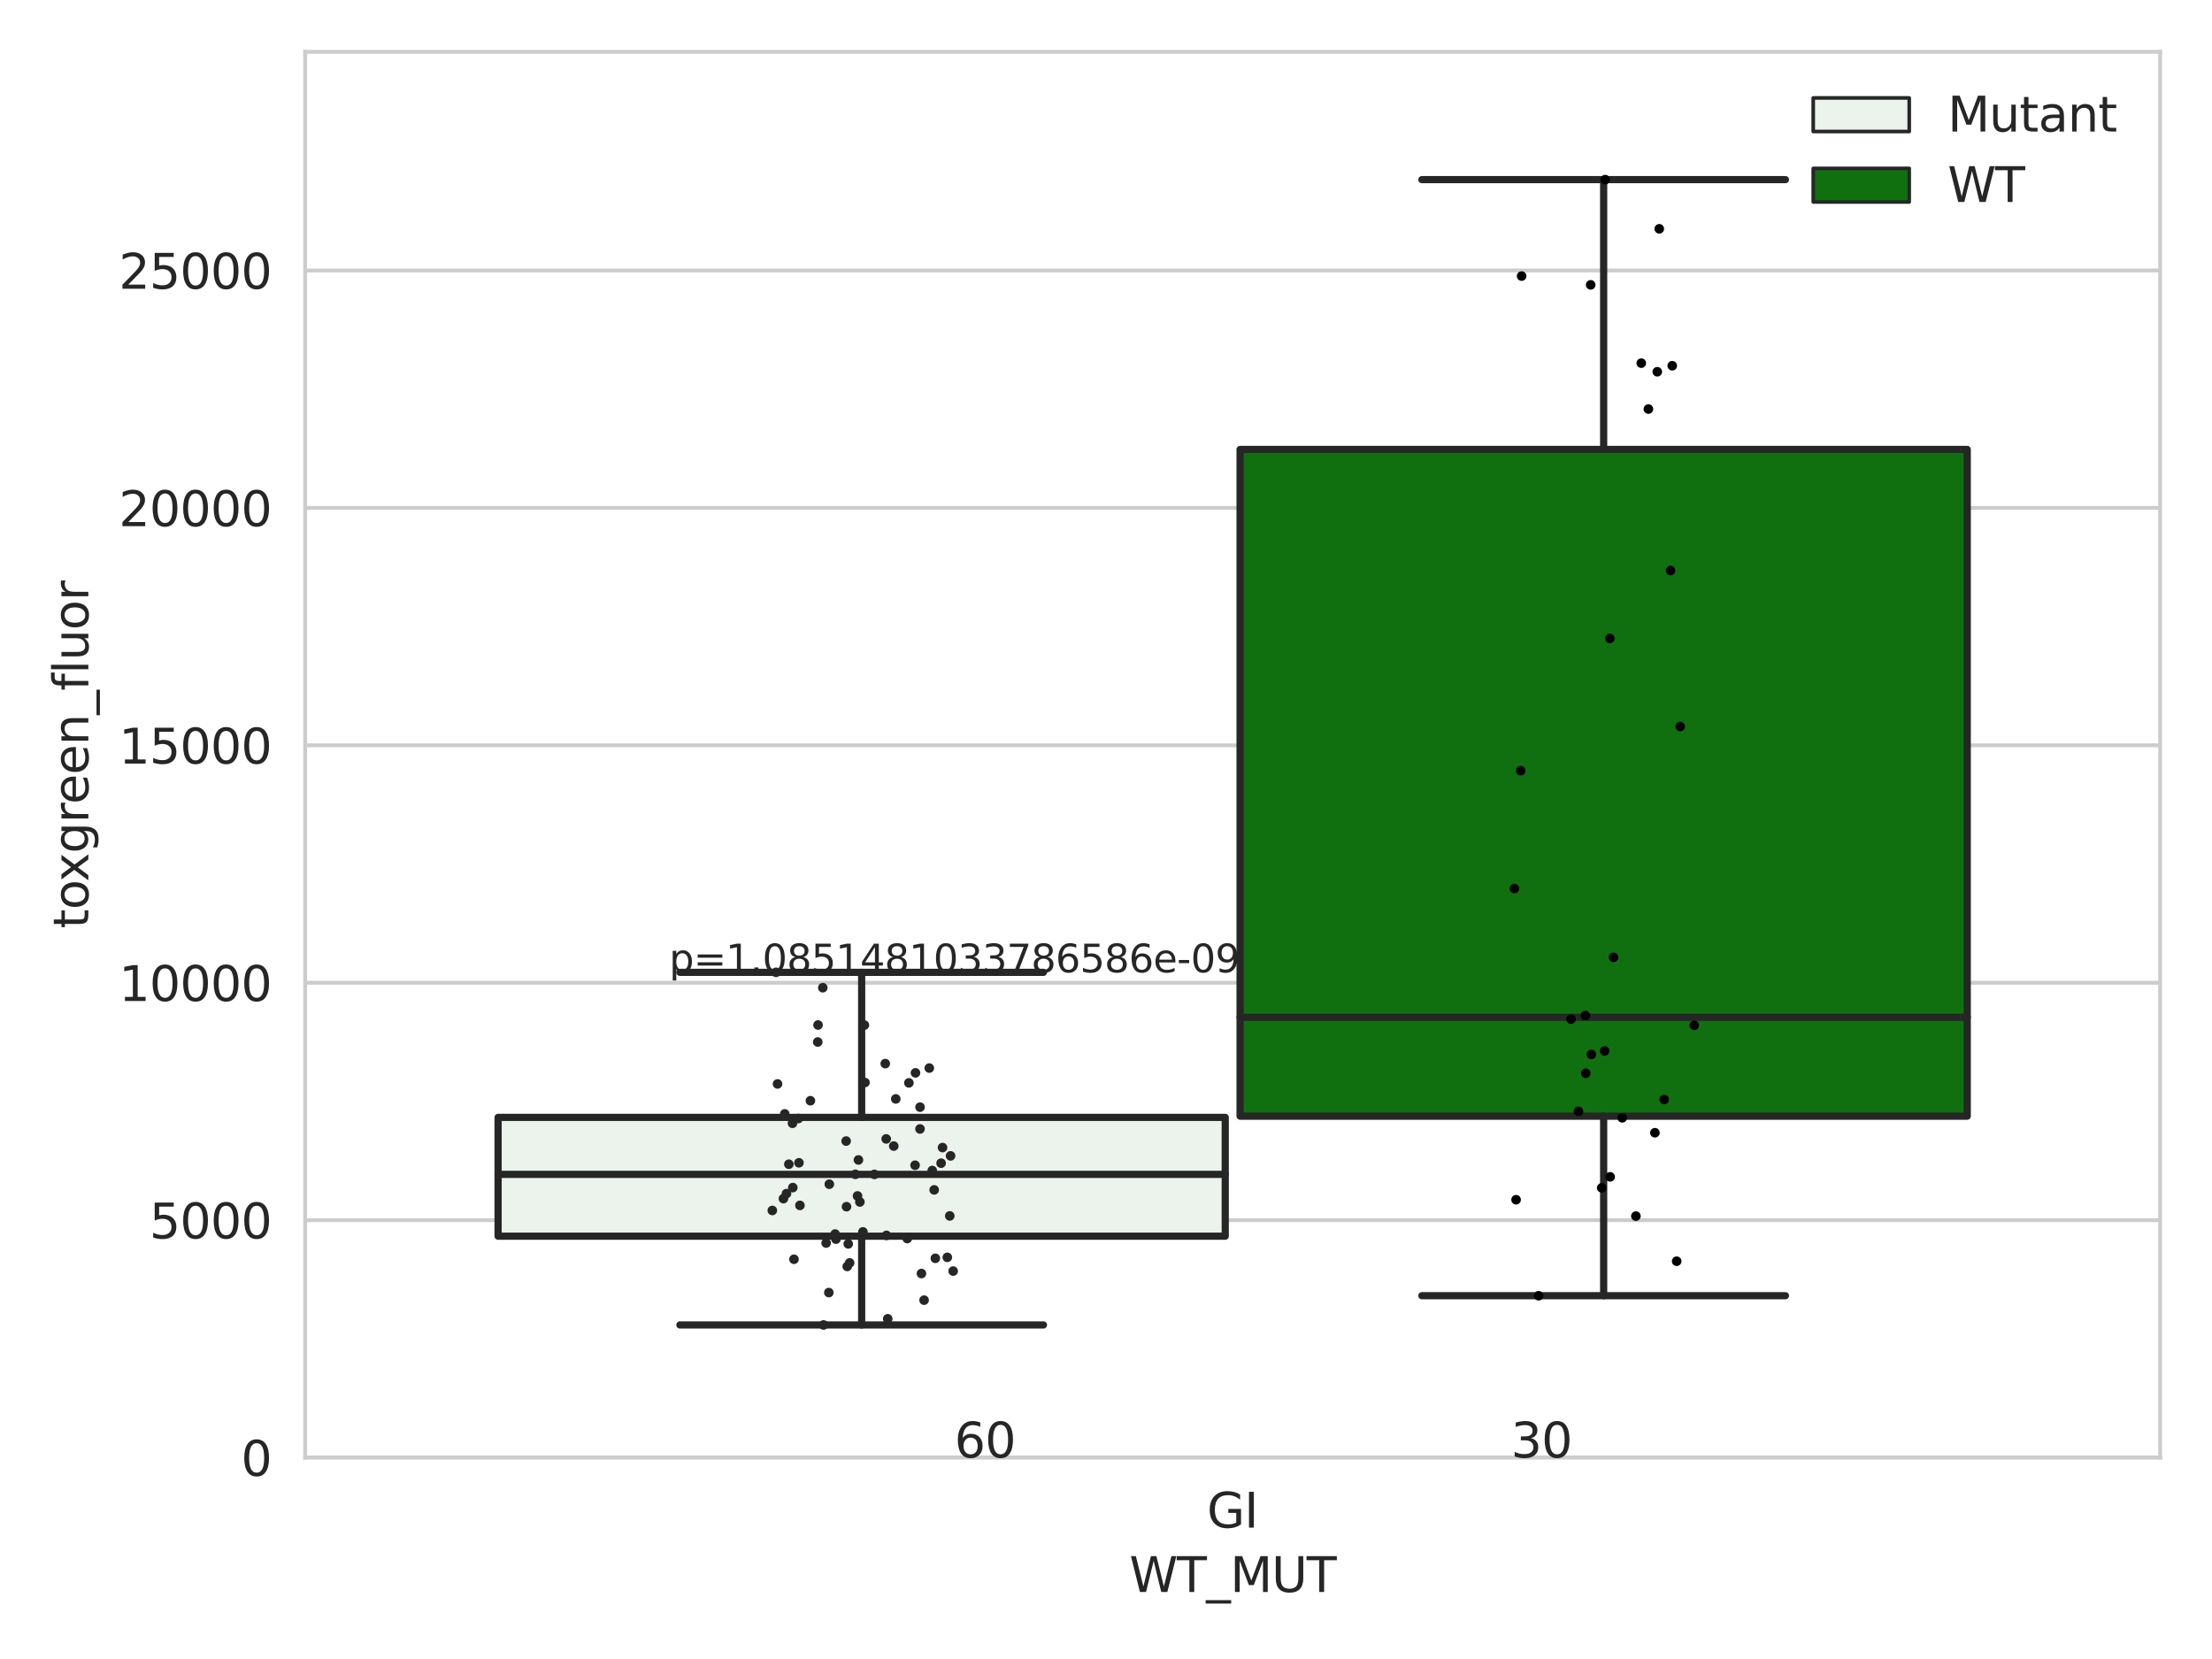 <?xml version="1.0" encoding="utf-8" standalone="no"?>
<!DOCTYPE svg PUBLIC "-//W3C//DTD SVG 1.1//EN"
  "http://www.w3.org/Graphics/SVG/1.1/DTD/svg11.dtd">
<svg xmlns:xlink="http://www.w3.org/1999/xlink" width="460.8pt" height="345.6pt" viewBox="0 0 460.8 345.6" xmlns="http://www.w3.org/2000/svg" version="1.1">
 <defs>
  <style type="text/css">*{stroke-linejoin: round; stroke-linecap: butt}</style>
 </defs>
 <g id="figure_1">
  <g id="patch_1">
   <path d="M 0 345.6 
L 460.8 345.6 
L 460.8 0 
L 0 0 
z
" style="fill: #ffffff"/>
  </g>
  <g id="axes_1">
   <g id="patch_2">
    <path d="M 63.571 303.64 
L 450 303.64 
L 450 10.8 
L 63.571 10.8 
z
" style="fill: #ffffff"/>
   </g>
   <g id="matplotlib.axis_1">
    <g id="xtick_1">
     <g id="text_1">
      <!-- GI -->
      <g style="fill: #262626" transform="translate(251.436 318.238)scale(0.1 -0.1)">
       <defs>
        <path id="DejaVuSans-47" d="M 3809 666 
L 3809 1919 
L 2778 1919 
L 2778 2438 
L 4434 2438 
L 4434 434 
Q 4069 175 3628 42 
Q 3188 -91 2688 -91 
Q 1594 -91 976 548 
Q 359 1188 359 2328 
Q 359 3472 976 4111 
Q 1594 4750 2688 4750 
Q 3144 4750 3555 4637 
Q 3966 4525 4313 4306 
L 4313 3634 
Q 3963 3931 3569 4081 
Q 3175 4231 2741 4231 
Q 1884 4231 1454 3753 
Q 1025 3275 1025 2328 
Q 1025 1384 1454 906 
Q 1884 428 2741 428 
Q 3075 428 3337 486 
Q 3600 544 3809 666 
z
" transform="scale(0.016)"/>
        <path id="DejaVuSans-49" d="M 628 4666 
L 1259 4666 
L 1259 0 
L 628 0 
L 628 4666 
z
" transform="scale(0.016)"/>
       </defs>
       <use xlink:href="#DejaVuSans-47"/>
       <use xlink:href="#DejaVuSans-49" x="77.49"/>
      </g>
     </g>
    </g>
    <g id="text_2">
     <!-- WT_MUT -->
     <g style="fill: #262626" transform="translate(235.261 331.638)scale(0.1 -0.1)">
      <defs>
       <path id="DejaVuSans-57" d="M 213 4666 
L 850 4666 
L 1831 722 
L 2809 4666 
L 3519 4666 
L 4500 722 
L 5478 4666 
L 6119 4666 
L 4947 0 
L 4153 0 
L 3169 4050 
L 2175 0 
L 1381 0 
L 213 4666 
z
" transform="scale(0.016)"/>
       <path id="DejaVuSans-54" d="M -19 4666 
L 3928 4666 
L 3928 4134 
L 2272 4134 
L 2272 0 
L 1638 0 
L 1638 4134 
L -19 4134 
L -19 4666 
z
" transform="scale(0.016)"/>
       <path id="DejaVuSans-5f" d="M 3263 -1063 
L 3263 -1509 
L -63 -1509 
L -63 -1063 
L 3263 -1063 
z
" transform="scale(0.016)"/>
       <path id="DejaVuSans-4d" d="M 628 4666 
L 1569 4666 
L 2759 1491 
L 3956 4666 
L 4897 4666 
L 4897 0 
L 4281 0 
L 4281 4097 
L 3078 897 
L 2444 897 
L 1241 4097 
L 1241 0 
L 628 0 
L 628 4666 
z
" transform="scale(0.016)"/>
       <path id="DejaVuSans-55" d="M 556 4666 
L 1191 4666 
L 1191 1831 
Q 1191 1081 1462 751 
Q 1734 422 2344 422 
Q 2950 422 3222 751 
Q 3494 1081 3494 1831 
L 3494 4666 
L 4128 4666 
L 4128 1753 
Q 4128 841 3676 375 
Q 3225 -91 2344 -91 
Q 1459 -91 1007 375 
Q 556 841 556 1753 
L 556 4666 
z
" transform="scale(0.016)"/>
      </defs>
      <use xlink:href="#DejaVuSans-57"/>
      <use xlink:href="#DejaVuSans-54" x="98.877"/>
      <use xlink:href="#DejaVuSans-5f" x="159.961"/>
      <use xlink:href="#DejaVuSans-4d" x="209.961"/>
      <use xlink:href="#DejaVuSans-55" x="296.24"/>
      <use xlink:href="#DejaVuSans-54" x="369.434"/>
     </g>
    </g>
   </g>
   <g id="matplotlib.axis_2">
    <g id="ytick_1">
     <g id="line2d_1">
      <path d="M 63.571 303.64 
L 450 303.64 
" clip-path="url(#pee34d149e0)" style="fill: none; stroke: #cccccc; stroke-width: 0.8; stroke-linecap: round"/>
     </g>
     <g id="text_3">
      <!-- 0 -->
      <g style="fill: #262626" transform="translate(50.209 307.439)scale(0.1 -0.1)">
       <defs>
        <path id="DejaVuSans-30" d="M 2034 4250 
Q 1547 4250 1301 3770 
Q 1056 3291 1056 2328 
Q 1056 1369 1301 889 
Q 1547 409 2034 409 
Q 2525 409 2770 889 
Q 3016 1369 3016 2328 
Q 3016 3291 2770 3770 
Q 2525 4250 2034 4250 
z
M 2034 4750 
Q 2819 4750 3233 4129 
Q 3647 3509 3647 2328 
Q 3647 1150 3233 529 
Q 2819 -91 2034 -91 
Q 1250 -91 836 529 
Q 422 1150 422 2328 
Q 422 3509 836 4129 
Q 1250 4750 2034 4750 
z
" transform="scale(0.016)"/>
       </defs>
       <use xlink:href="#DejaVuSans-30"/>
      </g>
     </g>
    </g>
    <g id="ytick_2">
     <g id="line2d_2">
      <path d="M 63.571 254.181 
L 450 254.181 
" clip-path="url(#pee34d149e0)" style="fill: none; stroke: #cccccc; stroke-width: 0.8; stroke-linecap: round"/>
     </g>
     <g id="text_4">
      <!-- 5000 -->
      <g style="fill: #262626" transform="translate(31.121 257.98)scale(0.1 -0.1)">
       <defs>
        <path id="DejaVuSans-35" d="M 691 4666 
L 3169 4666 
L 3169 4134 
L 1269 4134 
L 1269 2991 
Q 1406 3038 1543 3061 
Q 1681 3084 1819 3084 
Q 2600 3084 3056 2656 
Q 3513 2228 3513 1497 
Q 3513 744 3044 326 
Q 2575 -91 1722 -91 
Q 1428 -91 1123 -41 
Q 819 9 494 109 
L 494 744 
Q 775 591 1075 516 
Q 1375 441 1709 441 
Q 2250 441 2565 725 
Q 2881 1009 2881 1497 
Q 2881 1984 2565 2268 
Q 2250 2553 1709 2553 
Q 1456 2553 1204 2497 
Q 953 2441 691 2322 
L 691 4666 
z
" transform="scale(0.016)"/>
       </defs>
       <use xlink:href="#DejaVuSans-35"/>
       <use xlink:href="#DejaVuSans-30" x="63.623"/>
       <use xlink:href="#DejaVuSans-30" x="127.246"/>
       <use xlink:href="#DejaVuSans-30" x="190.869"/>
      </g>
     </g>
    </g>
    <g id="ytick_3">
     <g id="line2d_3">
      <path d="M 63.571 204.722 
L 450 204.722 
" clip-path="url(#pee34d149e0)" style="fill: none; stroke: #cccccc; stroke-width: 0.8; stroke-linecap: round"/>
     </g>
     <g id="text_5">
      <!-- 10000 -->
      <g style="fill: #262626" transform="translate(24.759 208.522)scale(0.1 -0.1)">
       <defs>
        <path id="DejaVuSans-31" d="M 794 531 
L 1825 531 
L 1825 4091 
L 703 3866 
L 703 4441 
L 1819 4666 
L 2450 4666 
L 2450 531 
L 3481 531 
L 3481 0 
L 794 0 
L 794 531 
z
" transform="scale(0.016)"/>
       </defs>
       <use xlink:href="#DejaVuSans-31"/>
       <use xlink:href="#DejaVuSans-30" x="63.623"/>
       <use xlink:href="#DejaVuSans-30" x="127.246"/>
       <use xlink:href="#DejaVuSans-30" x="190.869"/>
       <use xlink:href="#DejaVuSans-30" x="254.492"/>
      </g>
     </g>
    </g>
    <g id="ytick_4">
     <g id="line2d_4">
      <path d="M 63.571 155.264 
L 450 155.264 
" clip-path="url(#pee34d149e0)" style="fill: none; stroke: #cccccc; stroke-width: 0.8; stroke-linecap: round"/>
     </g>
     <g id="text_6">
      <!-- 15000 -->
      <g style="fill: #262626" transform="translate(24.759 159.063)scale(0.1 -0.1)">
       <use xlink:href="#DejaVuSans-31"/>
       <use xlink:href="#DejaVuSans-35" x="63.623"/>
       <use xlink:href="#DejaVuSans-30" x="127.246"/>
       <use xlink:href="#DejaVuSans-30" x="190.869"/>
       <use xlink:href="#DejaVuSans-30" x="254.492"/>
      </g>
     </g>
    </g>
    <g id="ytick_5">
     <g id="line2d_5">
      <path d="M 63.571 105.805 
L 450 105.805 
" clip-path="url(#pee34d149e0)" style="fill: none; stroke: #cccccc; stroke-width: 0.8; stroke-linecap: round"/>
     </g>
     <g id="text_7">
      <!-- 20000 -->
      <g style="fill: #262626" transform="translate(24.759 109.604)scale(0.1 -0.1)">
       <defs>
        <path id="DejaVuSans-32" d="M 1228 531 
L 3431 531 
L 3431 0 
L 469 0 
L 469 531 
Q 828 903 1448 1529 
Q 2069 2156 2228 2338 
Q 2531 2678 2651 2914 
Q 2772 3150 2772 3378 
Q 2772 3750 2511 3984 
Q 2250 4219 1831 4219 
Q 1534 4219 1204 4116 
Q 875 4013 500 3803 
L 500 4441 
Q 881 4594 1212 4672 
Q 1544 4750 1819 4750 
Q 2544 4750 2975 4387 
Q 3406 4025 3406 3419 
Q 3406 3131 3298 2873 
Q 3191 2616 2906 2266 
Q 2828 2175 2409 1742 
Q 1991 1309 1228 531 
z
" transform="scale(0.016)"/>
       </defs>
       <use xlink:href="#DejaVuSans-32"/>
       <use xlink:href="#DejaVuSans-30" x="63.623"/>
       <use xlink:href="#DejaVuSans-30" x="127.246"/>
       <use xlink:href="#DejaVuSans-30" x="190.869"/>
       <use xlink:href="#DejaVuSans-30" x="254.492"/>
      </g>
     </g>
    </g>
    <g id="ytick_6">
     <g id="line2d_6">
      <path d="M 63.571 56.346 
L 450 56.346 
" clip-path="url(#pee34d149e0)" style="fill: none; stroke: #cccccc; stroke-width: 0.8; stroke-linecap: round"/>
     </g>
     <g id="text_8">
      <!-- 25000 -->
      <g style="fill: #262626" transform="translate(24.759 60.145)scale(0.1 -0.1)">
       <use xlink:href="#DejaVuSans-32"/>
       <use xlink:href="#DejaVuSans-35" x="63.623"/>
       <use xlink:href="#DejaVuSans-30" x="127.246"/>
       <use xlink:href="#DejaVuSans-30" x="190.869"/>
       <use xlink:href="#DejaVuSans-30" x="254.492"/>
      </g>
     </g>
    </g>
    <g id="text_9">
     <!-- toxgreen_fluor -->
     <g style="fill: #262626" transform="translate(18.401 193.415)rotate(-90)scale(0.1 -0.1)">
      <defs>
       <path id="DejaVuSans-74" d="M 1172 4494 
L 1172 3500 
L 2356 3500 
L 2356 3053 
L 1172 3053 
L 1172 1153 
Q 1172 725 1289 603 
Q 1406 481 1766 481 
L 2356 481 
L 2356 0 
L 1766 0 
Q 1100 0 847 248 
Q 594 497 594 1153 
L 594 3053 
L 172 3053 
L 172 3500 
L 594 3500 
L 594 4494 
L 1172 4494 
z
" transform="scale(0.016)"/>
       <path id="DejaVuSans-6f" d="M 1959 3097 
Q 1497 3097 1228 2736 
Q 959 2375 959 1747 
Q 959 1119 1226 758 
Q 1494 397 1959 397 
Q 2419 397 2687 759 
Q 2956 1122 2956 1747 
Q 2956 2369 2687 2733 
Q 2419 3097 1959 3097 
z
M 1959 3584 
Q 2709 3584 3137 3096 
Q 3566 2609 3566 1747 
Q 3566 888 3137 398 
Q 2709 -91 1959 -91 
Q 1206 -91 779 398 
Q 353 888 353 1747 
Q 353 2609 779 3096 
Q 1206 3584 1959 3584 
z
" transform="scale(0.016)"/>
       <path id="DejaVuSans-78" d="M 3513 3500 
L 2247 1797 
L 3578 0 
L 2900 0 
L 1881 1375 
L 863 0 
L 184 0 
L 1544 1831 
L 300 3500 
L 978 3500 
L 1906 2253 
L 2834 3500 
L 3513 3500 
z
" transform="scale(0.016)"/>
       <path id="DejaVuSans-67" d="M 2906 1791 
Q 2906 2416 2648 2759 
Q 2391 3103 1925 3103 
Q 1463 3103 1205 2759 
Q 947 2416 947 1791 
Q 947 1169 1205 825 
Q 1463 481 1925 481 
Q 2391 481 2648 825 
Q 2906 1169 2906 1791 
z
M 3481 434 
Q 3481 -459 3084 -895 
Q 2688 -1331 1869 -1331 
Q 1566 -1331 1297 -1286 
Q 1028 -1241 775 -1147 
L 775 -588 
Q 1028 -725 1275 -790 
Q 1522 -856 1778 -856 
Q 2344 -856 2625 -561 
Q 2906 -266 2906 331 
L 2906 616 
Q 2728 306 2450 153 
Q 2172 0 1784 0 
Q 1141 0 747 490 
Q 353 981 353 1791 
Q 353 2603 747 3093 
Q 1141 3584 1784 3584 
Q 2172 3584 2450 3431 
Q 2728 3278 2906 2969 
L 2906 3500 
L 3481 3500 
L 3481 434 
z
" transform="scale(0.016)"/>
       <path id="DejaVuSans-72" d="M 2631 2963 
Q 2534 3019 2420 3045 
Q 2306 3072 2169 3072 
Q 1681 3072 1420 2755 
Q 1159 2438 1159 1844 
L 1159 0 
L 581 0 
L 581 3500 
L 1159 3500 
L 1159 2956 
Q 1341 3275 1631 3429 
Q 1922 3584 2338 3584 
Q 2397 3584 2469 3576 
Q 2541 3569 2628 3553 
L 2631 2963 
z
" transform="scale(0.016)"/>
       <path id="DejaVuSans-65" d="M 3597 1894 
L 3597 1613 
L 953 1613 
Q 991 1019 1311 708 
Q 1631 397 2203 397 
Q 2534 397 2845 478 
Q 3156 559 3463 722 
L 3463 178 
Q 3153 47 2828 -22 
Q 2503 -91 2169 -91 
Q 1331 -91 842 396 
Q 353 884 353 1716 
Q 353 2575 817 3079 
Q 1281 3584 2069 3584 
Q 2775 3584 3186 3129 
Q 3597 2675 3597 1894 
z
M 3022 2063 
Q 3016 2534 2758 2815 
Q 2500 3097 2075 3097 
Q 1594 3097 1305 2825 
Q 1016 2553 972 2059 
L 3022 2063 
z
" transform="scale(0.016)"/>
       <path id="DejaVuSans-6e" d="M 3513 2113 
L 3513 0 
L 2938 0 
L 2938 2094 
Q 2938 2591 2744 2837 
Q 2550 3084 2163 3084 
Q 1697 3084 1428 2787 
Q 1159 2491 1159 1978 
L 1159 0 
L 581 0 
L 581 3500 
L 1159 3500 
L 1159 2956 
Q 1366 3272 1645 3428 
Q 1925 3584 2291 3584 
Q 2894 3584 3203 3211 
Q 3513 2838 3513 2113 
z
" transform="scale(0.016)"/>
       <path id="DejaVuSans-66" d="M 2375 4863 
L 2375 4384 
L 1825 4384 
Q 1516 4384 1395 4259 
Q 1275 4134 1275 3809 
L 1275 3500 
L 2222 3500 
L 2222 3053 
L 1275 3053 
L 1275 0 
L 697 0 
L 697 3053 
L 147 3053 
L 147 3500 
L 697 3500 
L 697 3744 
Q 697 4328 969 4595 
Q 1241 4863 1831 4863 
L 2375 4863 
z
" transform="scale(0.016)"/>
       <path id="DejaVuSans-6c" d="M 603 4863 
L 1178 4863 
L 1178 0 
L 603 0 
L 603 4863 
z
" transform="scale(0.016)"/>
       <path id="DejaVuSans-75" d="M 544 1381 
L 544 3500 
L 1119 3500 
L 1119 1403 
Q 1119 906 1312 657 
Q 1506 409 1894 409 
Q 2359 409 2629 706 
Q 2900 1003 2900 1516 
L 2900 3500 
L 3475 3500 
L 3475 0 
L 2900 0 
L 2900 538 
Q 2691 219 2414 64 
Q 2138 -91 1772 -91 
Q 1169 -91 856 284 
Q 544 659 544 1381 
z
M 1991 3584 
L 1991 3584 
z
" transform="scale(0.016)"/>
      </defs>
      <use xlink:href="#DejaVuSans-74"/>
      <use xlink:href="#DejaVuSans-6f" x="39.209"/>
      <use xlink:href="#DejaVuSans-78" x="97.266"/>
      <use xlink:href="#DejaVuSans-67" x="156.445"/>
      <use xlink:href="#DejaVuSans-72" x="219.922"/>
      <use xlink:href="#DejaVuSans-65" x="258.785"/>
      <use xlink:href="#DejaVuSans-65" x="320.309"/>
      <use xlink:href="#DejaVuSans-6e" x="381.832"/>
      <use xlink:href="#DejaVuSans-5f" x="445.211"/>
      <use xlink:href="#DejaVuSans-66" x="495.211"/>
      <use xlink:href="#DejaVuSans-6c" x="530.416"/>
      <use xlink:href="#DejaVuSans-75" x="558.199"/>
      <use xlink:href="#DejaVuSans-6f" x="621.578"/>
      <use xlink:href="#DejaVuSans-72" x="682.76"/>
     </g>
    </g>
   </g>
   <g id="patch_3">
    <path d="M 103.76 257.521 
L 255.24 257.521 
L 255.24 232.767 
L 103.76 232.767 
L 103.76 257.521 
z
" clip-path="url(#pee34d149e0)" style="fill: #ecf2ec; stroke: #262626; stroke-width: 1.5; stroke-linejoin: miter"/>
   </g>
   <g id="patch_4">
    <path d="M 258.331 232.52 
L 409.811 232.52 
L 409.811 93.625 
L 258.331 93.625 
L 258.331 232.52 
z
" clip-path="url(#pee34d149e0)" style="fill: #107010; stroke: #262626; stroke-width: 1.5; stroke-linejoin: miter"/>
   </g>
   <g id="patch_5">
    <path d="M 256.786 303.64 
L 256.786 303.64 
L 256.786 303.64 
L 256.786 303.64 
z
" clip-path="url(#pee34d149e0)" style="fill: #ecf2ec; stroke: #262626; stroke-width: 0.75; stroke-linejoin: miter"/>
   </g>
   <g id="patch_6">
    <path d="M 256.786 303.64 
L 256.786 303.64 
L 256.786 303.64 
L 256.786 303.64 
z
" clip-path="url(#pee34d149e0)" style="fill: #107010; stroke: #262626; stroke-width: 0.75; stroke-linejoin: miter"/>
   </g>
   <g id="PathCollection_1"/>
   <g id="PathCollection_2"/>
   <g id="line2d_7">
    <path d="M 179.5 257.521 
L 179.5 276.013 
" clip-path="url(#pee34d149e0)" style="fill: none; stroke: #262626; stroke-width: 1.5; stroke-linecap: round"/>
   </g>
   <g id="line2d_8">
    <path d="M 179.5 232.767 
L 179.5 202.554 
" clip-path="url(#pee34d149e0)" style="fill: none; stroke: #262626; stroke-width: 1.5; stroke-linecap: round"/>
   </g>
   <g id="line2d_9">
    <path d="M 141.63 276.013 
L 217.37 276.013 
" clip-path="url(#pee34d149e0)" style="fill: none; stroke: #262626; stroke-width: 1.5; stroke-linecap: round"/>
   </g>
   <g id="line2d_10">
    <path d="M 141.63 202.554 
L 217.37 202.554 
" clip-path="url(#pee34d149e0)" style="fill: none; stroke: #262626; stroke-width: 1.5; stroke-linecap: round"/>
   </g>
   <g id="line2d_11"/>
   <g id="line2d_12">
    <path d="M 334.071 232.52 
L 334.071 269.921 
" clip-path="url(#pee34d149e0)" style="fill: none; stroke: #262626; stroke-width: 1.5; stroke-linecap: round"/>
   </g>
   <g id="line2d_13">
    <path d="M 334.071 93.625 
L 334.071 37.422 
" clip-path="url(#pee34d149e0)" style="fill: none; stroke: #262626; stroke-width: 1.5; stroke-linecap: round"/>
   </g>
   <g id="line2d_14">
    <path d="M 296.201 269.921 
L 371.941 269.921 
" clip-path="url(#pee34d149e0)" style="fill: none; stroke: #262626; stroke-width: 1.5; stroke-linecap: round"/>
   </g>
   <g id="line2d_15">
    <path d="M 296.201 37.422 
L 371.941 37.422 
" clip-path="url(#pee34d149e0)" style="fill: none; stroke: #262626; stroke-width: 1.5; stroke-linecap: round"/>
   </g>
   <g id="line2d_16"/>
   <g id="line2d_17">
    <path d="M 103.76 244.64 
L 255.24 244.64 
" clip-path="url(#pee34d149e0)" style="fill: none; stroke: #262626; stroke-width: 1.5; stroke-linecap: round"/>
   </g>
   <g id="line2d_18">
    <path d="M 258.331 211.925 
L 409.811 211.925 
" clip-path="url(#pee34d149e0)" style="fill: none; stroke: #262626; stroke-width: 1.5; stroke-linecap: round"/>
   </g>
   <g id="patch_7">
    <path d="M 63.571 303.64 
L 63.571 10.8 
" style="fill: none; stroke: #cccccc; stroke-width: 0.8; stroke-linejoin: miter; stroke-linecap: square"/>
   </g>
   <g id="patch_8">
    <path d="M 450 303.64 
L 450 10.8 
" style="fill: none; stroke: #cccccc; stroke-width: 0.8; stroke-linejoin: miter; stroke-linecap: square"/>
   </g>
   <g id="patch_9">
    <path d="M 63.571 303.64 
L 450 303.64 
" style="fill: none; stroke: #cccccc; stroke-width: 0.8; stroke-linejoin: miter; stroke-linecap: square"/>
   </g>
   <g id="patch_10">
    <path d="M 63.571 10.8 
L 450 10.8 
" style="fill: none; stroke: #cccccc; stroke-width: 0.8; stroke-linejoin: miter; stroke-linecap: square"/>
   </g>
   <g id="PathCollection_3">
    <defs>
     <path id="C0_0_734410d358" d="M 0 1 
C 0.265 1 0.52 0.895 0.707 0.707 
C 0.895 0.52 1 0.265 1 -0 
C 1 -0.265 0.895 -0.52 0.707 -0.707 
C 0.52 -0.895 0.265 -1 0 -1 
C -0.265 -1 -0.52 -0.895 -0.707 -0.707 
C -0.895 -0.52 -1 -0.265 -1 0 
C -1 0.265 -0.895 0.52 -0.707 0.707 
C -0.52 0.895 -0.265 1 0 1 
z
"/>
    </defs>
    <g clip-path="url(#pee34d149e0)">
     <use xlink:href="#C0_0_734410d358" x="173.974" y="257.071" style="fill: #262626"/>
    </g>
    <g clip-path="url(#pee34d149e0)">
     <use xlink:href="#C0_0_734410d358" x="198.022" y="240.792" style="fill: #262626"/>
    </g>
    <g clip-path="url(#pee34d149e0)">
     <use xlink:href="#C0_0_734410d358" x="174.145" y="258.136" style="fill: #262626"/>
    </g>
    <g clip-path="url(#pee34d149e0)">
     <use xlink:href="#C0_0_734410d358" x="178.636" y="249.139" style="fill: #262626"/>
    </g>
    <g clip-path="url(#pee34d149e0)">
     <use xlink:href="#C0_0_734410d358" x="172.66" y="269.267" style="fill: #262626"/>
    </g>
    <g clip-path="url(#pee34d149e0)">
     <use xlink:href="#C0_0_734410d358" x="198.563" y="264.788" style="fill: #262626"/>
    </g>
    <g clip-path="url(#pee34d149e0)">
     <use xlink:href="#C0_0_734410d358" x="170.352" y="217.068" style="fill: #262626"/>
    </g>
    <g clip-path="url(#pee34d149e0)">
     <use xlink:href="#C0_0_734410d358" x="176.701" y="259.124" style="fill: #262626"/>
    </g>
    <g clip-path="url(#pee34d149e0)">
     <use xlink:href="#C0_0_734410d358" x="184.611" y="237.253" style="fill: #262626"/>
    </g>
    <g clip-path="url(#pee34d149e0)">
     <use xlink:href="#C0_0_734410d358" x="176.344" y="251.375" style="fill: #262626"/>
    </g>
    <g clip-path="url(#pee34d149e0)">
     <use xlink:href="#C0_0_734410d358" x="197.341" y="261.927" style="fill: #262626"/>
    </g>
    <g clip-path="url(#pee34d149e0)">
     <use xlink:href="#C0_0_734410d358" x="165.156" y="247.4" style="fill: #262626"/>
    </g>
    <g clip-path="url(#pee34d149e0)">
     <use xlink:href="#C0_0_734410d358" x="176.997" y="263.088" style="fill: #262626"/>
    </g>
    <g clip-path="url(#pee34d149e0)">
     <use xlink:href="#C0_0_734410d358" x="193.591" y="222.497" style="fill: #262626"/>
    </g>
    <g clip-path="url(#pee34d149e0)">
     <use xlink:href="#C0_0_734410d358" x="197.853" y="253.299" style="fill: #262626"/>
    </g>
    <g clip-path="url(#pee34d149e0)">
     <use xlink:href="#C0_0_734410d358" x="184.668" y="257.357" style="fill: #262626"/>
    </g>
    <g clip-path="url(#pee34d149e0)">
     <use xlink:href="#C0_0_734410d358" x="194.852" y="262.128" style="fill: #262626"/>
    </g>
    <g clip-path="url(#pee34d149e0)">
     <use xlink:href="#C0_0_734410d358" x="178.188" y="244.635" style="fill: #262626"/>
    </g>
    <g clip-path="url(#pee34d149e0)">
     <use xlink:href="#C0_0_734410d358" x="171.56" y="276.013" style="fill: #262626"/>
    </g>
    <g clip-path="url(#pee34d149e0)">
     <use xlink:href="#C0_0_734410d358" x="186.185" y="238.748" style="fill: #262626"/>
    </g>
    <g clip-path="url(#pee34d149e0)">
     <use xlink:href="#C0_0_734410d358" x="164.331" y="242.529" style="fill: #262626"/>
    </g>
    <g clip-path="url(#pee34d149e0)">
     <use xlink:href="#C0_0_734410d358" x="179.761" y="256.621" style="fill: #262626"/>
    </g>
    <g clip-path="url(#pee34d149e0)">
     <use xlink:href="#C0_0_734410d358" x="171.405" y="205.757" style="fill: #262626"/>
    </g>
    <g clip-path="url(#pee34d149e0)">
     <use xlink:href="#C0_0_734410d358" x="194.203" y="243.844" style="fill: #262626"/>
    </g>
    <g clip-path="url(#pee34d149e0)">
     <use xlink:href="#C0_0_734410d358" x="190.713" y="223.494" style="fill: #262626"/>
    </g>
    <g clip-path="url(#pee34d149e0)">
     <use xlink:href="#C0_0_734410d358" x="160.888" y="252.163" style="fill: #262626"/>
    </g>
    <g clip-path="url(#pee34d149e0)">
     <use xlink:href="#C0_0_734410d358" x="161.665" y="202.554" style="fill: #262626"/>
    </g>
    <g clip-path="url(#pee34d149e0)">
     <use xlink:href="#C0_0_734410d358" x="176.267" y="237.706" style="fill: #262626"/>
    </g>
    <g clip-path="url(#pee34d149e0)">
     <use xlink:href="#C0_0_734410d358" x="196.349" y="239.062" style="fill: #262626"/>
    </g>
    <g clip-path="url(#pee34d149e0)">
     <use xlink:href="#C0_0_734410d358" x="191.654" y="235.181" style="fill: #262626"/>
    </g>
    <g clip-path="url(#pee34d149e0)">
     <use xlink:href="#C0_0_734410d358" x="188.997" y="258.013" style="fill: #262626"/>
    </g>
    <g clip-path="url(#pee34d149e0)">
     <use xlink:href="#C0_0_734410d358" x="176.493" y="263.822" style="fill: #262626"/>
    </g>
    <g clip-path="url(#pee34d149e0)">
     <use xlink:href="#C0_0_734410d358" x="191.659" y="230.641" style="fill: #262626"/>
    </g>
    <g clip-path="url(#pee34d149e0)">
     <use xlink:href="#C0_0_734410d358" x="172.762" y="246.693" style="fill: #262626"/>
    </g>
    <g clip-path="url(#pee34d149e0)">
     <use xlink:href="#C0_0_734410d358" x="172.1" y="258.945" style="fill: #262626"/>
    </g>
    <g clip-path="url(#pee34d149e0)">
     <use xlink:href="#C0_0_734410d358" x="179.126" y="250.391" style="fill: #262626"/>
    </g>
    <g clip-path="url(#pee34d149e0)">
     <use xlink:href="#C0_0_734410d358" x="186.605" y="228.925" style="fill: #262626"/>
    </g>
    <g clip-path="url(#pee34d149e0)">
     <use xlink:href="#C0_0_734410d358" x="168.821" y="229.301" style="fill: #262626"/>
    </g>
    <g clip-path="url(#pee34d149e0)">
     <use xlink:href="#C0_0_734410d358" x="178.826" y="241.638" style="fill: #262626"/>
    </g>
    <g clip-path="url(#pee34d149e0)">
     <use xlink:href="#C0_0_734410d358" x="190.629" y="242.737" style="fill: #262626"/>
    </g>
    <g clip-path="url(#pee34d149e0)">
     <use xlink:href="#C0_0_734410d358" x="165.402" y="262.326" style="fill: #262626"/>
    </g>
    <g clip-path="url(#pee34d149e0)">
     <use xlink:href="#C0_0_734410d358" x="166.325" y="233.009" style="fill: #262626"/>
    </g>
    <g clip-path="url(#pee34d149e0)">
     <use xlink:href="#C0_0_734410d358" x="165.091" y="234.003" style="fill: #262626"/>
    </g>
    <g clip-path="url(#pee34d149e0)">
     <use xlink:href="#C0_0_734410d358" x="163.48" y="232.042" style="fill: #262626"/>
    </g>
    <g clip-path="url(#pee34d149e0)">
     <use xlink:href="#C0_0_734410d358" x="194.608" y="247.876" style="fill: #262626"/>
    </g>
    <g clip-path="url(#pee34d149e0)">
     <use xlink:href="#C0_0_734410d358" x="189.339" y="225.581" style="fill: #262626"/>
    </g>
    <g clip-path="url(#pee34d149e0)">
     <use xlink:href="#C0_0_734410d358" x="192.507" y="270.845" style="fill: #262626"/>
    </g>
    <g clip-path="url(#pee34d149e0)">
     <use xlink:href="#C0_0_734410d358" x="166.643" y="251.106" style="fill: #262626"/>
    </g>
    <g clip-path="url(#pee34d149e0)">
     <use xlink:href="#C0_0_734410d358" x="184.417" y="221.567" style="fill: #262626"/>
    </g>
    <g clip-path="url(#pee34d149e0)">
     <use xlink:href="#C0_0_734410d358" x="166.433" y="242.232" style="fill: #262626"/>
    </g>
    <g clip-path="url(#pee34d149e0)">
     <use xlink:href="#C0_0_734410d358" x="180.071" y="213.546" style="fill: #262626"/>
    </g>
    <g clip-path="url(#pee34d149e0)">
     <use xlink:href="#C0_0_734410d358" x="180.19" y="225.51" style="fill: #262626"/>
    </g>
    <g clip-path="url(#pee34d149e0)">
     <use xlink:href="#C0_0_734410d358" x="163.84" y="248.646" style="fill: #262626"/>
    </g>
    <g clip-path="url(#pee34d149e0)">
     <use xlink:href="#C0_0_734410d358" x="196.049" y="242.313" style="fill: #262626"/>
    </g>
    <g clip-path="url(#pee34d149e0)">
     <use xlink:href="#C0_0_734410d358" x="191.954" y="265.301" style="fill: #262626"/>
    </g>
    <g clip-path="url(#pee34d149e0)">
     <use xlink:href="#C0_0_734410d358" x="170.41" y="213.529" style="fill: #262626"/>
    </g>
    <g clip-path="url(#pee34d149e0)">
     <use xlink:href="#C0_0_734410d358" x="184.927" y="274.725" style="fill: #262626"/>
    </g>
    <g clip-path="url(#pee34d149e0)">
     <use xlink:href="#C0_0_734410d358" x="161.973" y="225.804" style="fill: #262626"/>
    </g>
    <g clip-path="url(#pee34d149e0)">
     <use xlink:href="#C0_0_734410d358" x="163.203" y="249.696" style="fill: #262626"/>
    </g>
    <g clip-path="url(#pee34d149e0)">
     <use xlink:href="#C0_0_734410d358" x="182.164" y="244.645" style="fill: #262626"/>
    </g>
   </g>
   <g id="PathCollection_4">
    <defs>
     <path id="C1_0_b247eb119a" d="M 0 1 
C 0.265 1 0.52 0.895 0.707 0.707 
C 0.895 0.52 1 0.265 1 -0 
C 1 -0.265 0.895 -0.52 0.707 -0.707 
C 0.52 -0.895 0.265 -1 0 -1 
C -0.265 -1 -0.52 -0.895 -0.707 -0.707 
C -0.895 -0.52 -1 -0.265 -1 0 
C -1 0.265 -0.895 0.52 -0.707 0.707 
C -0.52 0.895 -0.265 1 0 1 
z
"/>
    </defs>
    <g clip-path="url(#pee34d149e0)">
     <use xlink:href="#C1_0_b247eb119a" x="352.946" y="213.598"/>
    </g>
    <g clip-path="url(#pee34d149e0)">
     <use xlink:href="#C1_0_b247eb119a" x="315.49" y="185.099"/>
    </g>
    <g clip-path="url(#pee34d149e0)">
     <use xlink:href="#C1_0_b247eb119a" x="350.017" y="151.348"/>
    </g>
    <g clip-path="url(#pee34d149e0)">
     <use xlink:href="#C1_0_b247eb119a" x="349.285" y="262.736"/>
    </g>
    <g clip-path="url(#pee34d149e0)">
     <use xlink:href="#C1_0_b247eb119a" x="316.793" y="160.546"/>
    </g>
    <g clip-path="url(#pee34d149e0)">
     <use xlink:href="#C1_0_b247eb119a" x="320.522" y="269.921"/>
    </g>
    <g clip-path="url(#pee34d149e0)">
     <use xlink:href="#C1_0_b247eb119a" x="344.75" y="235.968"/>
    </g>
    <g clip-path="url(#pee34d149e0)">
     <use xlink:href="#C1_0_b247eb119a" x="331.507" y="219.658"/>
    </g>
    <g clip-path="url(#pee34d149e0)">
     <use xlink:href="#C1_0_b247eb119a" x="336.13" y="199.435"/>
    </g>
    <g clip-path="url(#pee34d149e0)">
     <use xlink:href="#C1_0_b247eb119a" x="348.36" y="76.189"/>
    </g>
    <g clip-path="url(#pee34d149e0)">
     <use xlink:href="#C1_0_b247eb119a" x="315.829" y="249.925"/>
    </g>
    <g clip-path="url(#pee34d149e0)">
     <use xlink:href="#C1_0_b247eb119a" x="346.686" y="229.043"/>
    </g>
    <g clip-path="url(#pee34d149e0)">
     <use xlink:href="#C1_0_b247eb119a" x="334.394" y="37.422"/>
    </g>
    <g clip-path="url(#pee34d149e0)">
     <use xlink:href="#C1_0_b247eb119a" x="316.983" y="57.512"/>
    </g>
    <g clip-path="url(#pee34d149e0)">
     <use xlink:href="#C1_0_b247eb119a" x="345.242" y="77.444"/>
    </g>
    <g clip-path="url(#pee34d149e0)">
     <use xlink:href="#C1_0_b247eb119a" x="343.391" y="85.213"/>
    </g>
    <g clip-path="url(#pee34d149e0)">
     <use xlink:href="#C1_0_b247eb119a" x="335.425" y="245.158"/>
    </g>
    <g clip-path="url(#pee34d149e0)">
     <use xlink:href="#C1_0_b247eb119a" x="330.352" y="223.586"/>
    </g>
    <g clip-path="url(#pee34d149e0)">
     <use xlink:href="#C1_0_b247eb119a" x="333.671" y="247.447"/>
    </g>
    <g clip-path="url(#pee34d149e0)">
     <use xlink:href="#C1_0_b247eb119a" x="331.368" y="59.34"/>
    </g>
    <g clip-path="url(#pee34d149e0)">
     <use xlink:href="#C1_0_b247eb119a" x="328.824" y="231.508"/>
    </g>
    <g clip-path="url(#pee34d149e0)">
     <use xlink:href="#C1_0_b247eb119a" x="334.279" y="218.928"/>
    </g>
    <g clip-path="url(#pee34d149e0)">
     <use xlink:href="#C1_0_b247eb119a" x="345.658" y="47.666"/>
    </g>
    <g clip-path="url(#pee34d149e0)">
     <use xlink:href="#C1_0_b247eb119a" x="337.946" y="232.857"/>
    </g>
    <g clip-path="url(#pee34d149e0)">
     <use xlink:href="#C1_0_b247eb119a" x="335.369" y="133.003"/>
    </g>
    <g clip-path="url(#pee34d149e0)">
     <use xlink:href="#C1_0_b247eb119a" x="327.272" y="212.298"/>
    </g>
    <g clip-path="url(#pee34d149e0)">
     <use xlink:href="#C1_0_b247eb119a" x="341.906" y="75.651"/>
    </g>
    <g clip-path="url(#pee34d149e0)">
     <use xlink:href="#C1_0_b247eb119a" x="340.784" y="253.338"/>
    </g>
    <g clip-path="url(#pee34d149e0)">
     <use xlink:href="#C1_0_b247eb119a" x="348.003" y="118.858"/>
    </g>
    <g clip-path="url(#pee34d149e0)">
     <use xlink:href="#C1_0_b247eb119a" x="330.277" y="211.553"/>
    </g>
   </g>
   <g id="text_10">
    <!-- 60 -->
    <g style="fill: #262626" transform="translate(198.821 303.624)scale(0.1 -0.1)">
     <defs>
      <path id="DejaVuSans-36" d="M 2113 2584 
Q 1688 2584 1439 2293 
Q 1191 2003 1191 1497 
Q 1191 994 1439 701 
Q 1688 409 2113 409 
Q 2538 409 2786 701 
Q 3034 994 3034 1497 
Q 3034 2003 2786 2293 
Q 2538 2584 2113 2584 
z
M 3366 4563 
L 3366 3988 
Q 3128 4100 2886 4159 
Q 2644 4219 2406 4219 
Q 1781 4219 1451 3797 
Q 1122 3375 1075 2522 
Q 1259 2794 1537 2939 
Q 1816 3084 2150 3084 
Q 2853 3084 3261 2657 
Q 3669 2231 3669 1497 
Q 3669 778 3244 343 
Q 2819 -91 2113 -91 
Q 1303 -91 875 529 
Q 447 1150 447 2328 
Q 447 3434 972 4092 
Q 1497 4750 2381 4750 
Q 2619 4750 2861 4703 
Q 3103 4656 3366 4563 
z
" transform="scale(0.016)"/>
     </defs>
     <use xlink:href="#DejaVuSans-36"/>
     <use xlink:href="#DejaVuSans-30" x="63.623"/>
    </g>
   </g>
   <g id="text_11">
    <!-- p=1.0851481033786586e-09 -->
    <g style="fill: #262626" transform="translate(139.399 202.553)scale(0.08 -0.08)">
     <defs>
      <path id="DejaVuSans-70" d="M 1159 525 
L 1159 -1331 
L 581 -1331 
L 581 3500 
L 1159 3500 
L 1159 2969 
Q 1341 3281 1617 3432 
Q 1894 3584 2278 3584 
Q 2916 3584 3314 3078 
Q 3713 2572 3713 1747 
Q 3713 922 3314 415 
Q 2916 -91 2278 -91 
Q 1894 -91 1617 61 
Q 1341 213 1159 525 
z
M 3116 1747 
Q 3116 2381 2855 2742 
Q 2594 3103 2138 3103 
Q 1681 3103 1420 2742 
Q 1159 2381 1159 1747 
Q 1159 1113 1420 752 
Q 1681 391 2138 391 
Q 2594 391 2855 752 
Q 3116 1113 3116 1747 
z
" transform="scale(0.016)"/>
      <path id="DejaVuSans-3d" d="M 678 2906 
L 4684 2906 
L 4684 2381 
L 678 2381 
L 678 2906 
z
M 678 1631 
L 4684 1631 
L 4684 1100 
L 678 1100 
L 678 1631 
z
" transform="scale(0.016)"/>
      <path id="DejaVuSans-2e" d="M 684 794 
L 1344 794 
L 1344 0 
L 684 0 
L 684 794 
z
" transform="scale(0.016)"/>
      <path id="DejaVuSans-38" d="M 2034 2216 
Q 1584 2216 1326 1975 
Q 1069 1734 1069 1313 
Q 1069 891 1326 650 
Q 1584 409 2034 409 
Q 2484 409 2743 651 
Q 3003 894 3003 1313 
Q 3003 1734 2745 1975 
Q 2488 2216 2034 2216 
z
M 1403 2484 
Q 997 2584 770 2862 
Q 544 3141 544 3541 
Q 544 4100 942 4425 
Q 1341 4750 2034 4750 
Q 2731 4750 3128 4425 
Q 3525 4100 3525 3541 
Q 3525 3141 3298 2862 
Q 3072 2584 2669 2484 
Q 3125 2378 3379 2068 
Q 3634 1759 3634 1313 
Q 3634 634 3220 271 
Q 2806 -91 2034 -91 
Q 1263 -91 848 271 
Q 434 634 434 1313 
Q 434 1759 690 2068 
Q 947 2378 1403 2484 
z
M 1172 3481 
Q 1172 3119 1398 2916 
Q 1625 2713 2034 2713 
Q 2441 2713 2670 2916 
Q 2900 3119 2900 3481 
Q 2900 3844 2670 4047 
Q 2441 4250 2034 4250 
Q 1625 4250 1398 4047 
Q 1172 3844 1172 3481 
z
" transform="scale(0.016)"/>
      <path id="DejaVuSans-34" d="M 2419 4116 
L 825 1625 
L 2419 1625 
L 2419 4116 
z
M 2253 4666 
L 3047 4666 
L 3047 1625 
L 3713 1625 
L 3713 1100 
L 3047 1100 
L 3047 0 
L 2419 0 
L 2419 1100 
L 313 1100 
L 313 1709 
L 2253 4666 
z
" transform="scale(0.016)"/>
      <path id="DejaVuSans-33" d="M 2597 2516 
Q 3050 2419 3304 2112 
Q 3559 1806 3559 1356 
Q 3559 666 3084 287 
Q 2609 -91 1734 -91 
Q 1441 -91 1130 -33 
Q 819 25 488 141 
L 488 750 
Q 750 597 1062 519 
Q 1375 441 1716 441 
Q 2309 441 2620 675 
Q 2931 909 2931 1356 
Q 2931 1769 2642 2001 
Q 2353 2234 1838 2234 
L 1294 2234 
L 1294 2753 
L 1863 2753 
Q 2328 2753 2575 2939 
Q 2822 3125 2822 3475 
Q 2822 3834 2567 4026 
Q 2313 4219 1838 4219 
Q 1578 4219 1281 4162 
Q 984 4106 628 3988 
L 628 4550 
Q 988 4650 1302 4700 
Q 1616 4750 1894 4750 
Q 2613 4750 3031 4423 
Q 3450 4097 3450 3541 
Q 3450 3153 3228 2886 
Q 3006 2619 2597 2516 
z
" transform="scale(0.016)"/>
      <path id="DejaVuSans-37" d="M 525 4666 
L 3525 4666 
L 3525 4397 
L 1831 0 
L 1172 0 
L 2766 4134 
L 525 4134 
L 525 4666 
z
" transform="scale(0.016)"/>
      <path id="DejaVuSans-2d" d="M 313 2009 
L 1997 2009 
L 1997 1497 
L 313 1497 
L 313 2009 
z
" transform="scale(0.016)"/>
      <path id="DejaVuSans-39" d="M 703 97 
L 703 672 
Q 941 559 1184 500 
Q 1428 441 1663 441 
Q 2288 441 2617 861 
Q 2947 1281 2994 2138 
Q 2813 1869 2534 1725 
Q 2256 1581 1919 1581 
Q 1219 1581 811 2004 
Q 403 2428 403 3163 
Q 403 3881 828 4315 
Q 1253 4750 1959 4750 
Q 2769 4750 3195 4129 
Q 3622 3509 3622 2328 
Q 3622 1225 3098 567 
Q 2575 -91 1691 -91 
Q 1453 -91 1209 -44 
Q 966 3 703 97 
z
M 1959 2075 
Q 2384 2075 2632 2365 
Q 2881 2656 2881 3163 
Q 2881 3666 2632 3958 
Q 2384 4250 1959 4250 
Q 1534 4250 1286 3958 
Q 1038 3666 1038 3163 
Q 1038 2656 1286 2365 
Q 1534 2075 1959 2075 
z
" transform="scale(0.016)"/>
     </defs>
     <use xlink:href="#DejaVuSans-70"/>
     <use xlink:href="#DejaVuSans-3d" x="63.477"/>
     <use xlink:href="#DejaVuSans-31" x="147.266"/>
     <use xlink:href="#DejaVuSans-2e" x="210.889"/>
     <use xlink:href="#DejaVuSans-30" x="242.676"/>
     <use xlink:href="#DejaVuSans-38" x="306.299"/>
     <use xlink:href="#DejaVuSans-35" x="369.922"/>
     <use xlink:href="#DejaVuSans-31" x="433.545"/>
     <use xlink:href="#DejaVuSans-34" x="497.168"/>
     <use xlink:href="#DejaVuSans-38" x="560.791"/>
     <use xlink:href="#DejaVuSans-31" x="624.414"/>
     <use xlink:href="#DejaVuSans-30" x="688.037"/>
     <use xlink:href="#DejaVuSans-33" x="751.66"/>
     <use xlink:href="#DejaVuSans-33" x="815.283"/>
     <use xlink:href="#DejaVuSans-37" x="878.906"/>
     <use xlink:href="#DejaVuSans-38" x="942.529"/>
     <use xlink:href="#DejaVuSans-36" x="1006.152"/>
     <use xlink:href="#DejaVuSans-35" x="1069.775"/>
     <use xlink:href="#DejaVuSans-38" x="1133.398"/>
     <use xlink:href="#DejaVuSans-36" x="1197.021"/>
     <use xlink:href="#DejaVuSans-65" x="1260.645"/>
     <use xlink:href="#DejaVuSans-2d" x="1322.168"/>
     <use xlink:href="#DejaVuSans-30" x="1358.252"/>
     <use xlink:href="#DejaVuSans-39" x="1421.875"/>
    </g>
   </g>
   <g id="text_12">
    <!-- 30 -->
    <g style="fill: #262626" transform="translate(314.75 303.624)scale(0.1 -0.1)">
     <use xlink:href="#DejaVuSans-33"/>
     <use xlink:href="#DejaVuSans-30" x="63.623"/>
    </g>
   </g>
   <g id="legend_1">
    <g id="patch_11">
     <path d="M 377.728 27.398 
L 397.728 27.398 
L 397.728 20.398 
L 377.728 20.398 
z
" style="fill: #ecf2ec; stroke: #262626; stroke-width: 0.75; stroke-linejoin: miter"/>
    </g>
    <g id="text_13">
     <!-- Mutant -->
     <g style="fill: #262626" transform="translate(405.728 27.398)scale(0.1 -0.1)">
      <defs>
       <path id="DejaVuSans-61" d="M 2194 1759 
Q 1497 1759 1228 1600 
Q 959 1441 959 1056 
Q 959 750 1161 570 
Q 1363 391 1709 391 
Q 2188 391 2477 730 
Q 2766 1069 2766 1631 
L 2766 1759 
L 2194 1759 
z
M 3341 1997 
L 3341 0 
L 2766 0 
L 2766 531 
Q 2569 213 2275 61 
Q 1981 -91 1556 -91 
Q 1019 -91 701 211 
Q 384 513 384 1019 
Q 384 1609 779 1909 
Q 1175 2209 1959 2209 
L 2766 2209 
L 2766 2266 
Q 2766 2663 2505 2880 
Q 2244 3097 1772 3097 
Q 1472 3097 1187 3025 
Q 903 2953 641 2809 
L 641 3341 
Q 956 3463 1253 3523 
Q 1550 3584 1831 3584 
Q 2591 3584 2966 3190 
Q 3341 2797 3341 1997 
z
" transform="scale(0.016)"/>
      </defs>
      <use xlink:href="#DejaVuSans-4d"/>
      <use xlink:href="#DejaVuSans-75" x="86.279"/>
      <use xlink:href="#DejaVuSans-74" x="149.658"/>
      <use xlink:href="#DejaVuSans-61" x="188.867"/>
      <use xlink:href="#DejaVuSans-6e" x="250.146"/>
      <use xlink:href="#DejaVuSans-74" x="313.525"/>
     </g>
    </g>
    <g id="patch_12">
     <path d="M 377.728 42.077 
L 397.728 42.077 
L 397.728 35.077 
L 377.728 35.077 
z
" style="fill: #107010; stroke: #262626; stroke-width: 0.75; stroke-linejoin: miter"/>
    </g>
    <g id="text_14">
     <!-- WT -->
     <g style="fill: #262626" transform="translate(405.728 42.077)scale(0.1 -0.1)">
      <use xlink:href="#DejaVuSans-57"/>
      <use xlink:href="#DejaVuSans-54" x="98.877"/>
     </g>
    </g>
   </g>
  </g>
 </g>
 <defs>
  <clipPath id="pee34d149e0">
   <rect x="63.571" y="10.8" width="386.429" height="292.84"/>
  </clipPath>
 </defs>
</svg>
